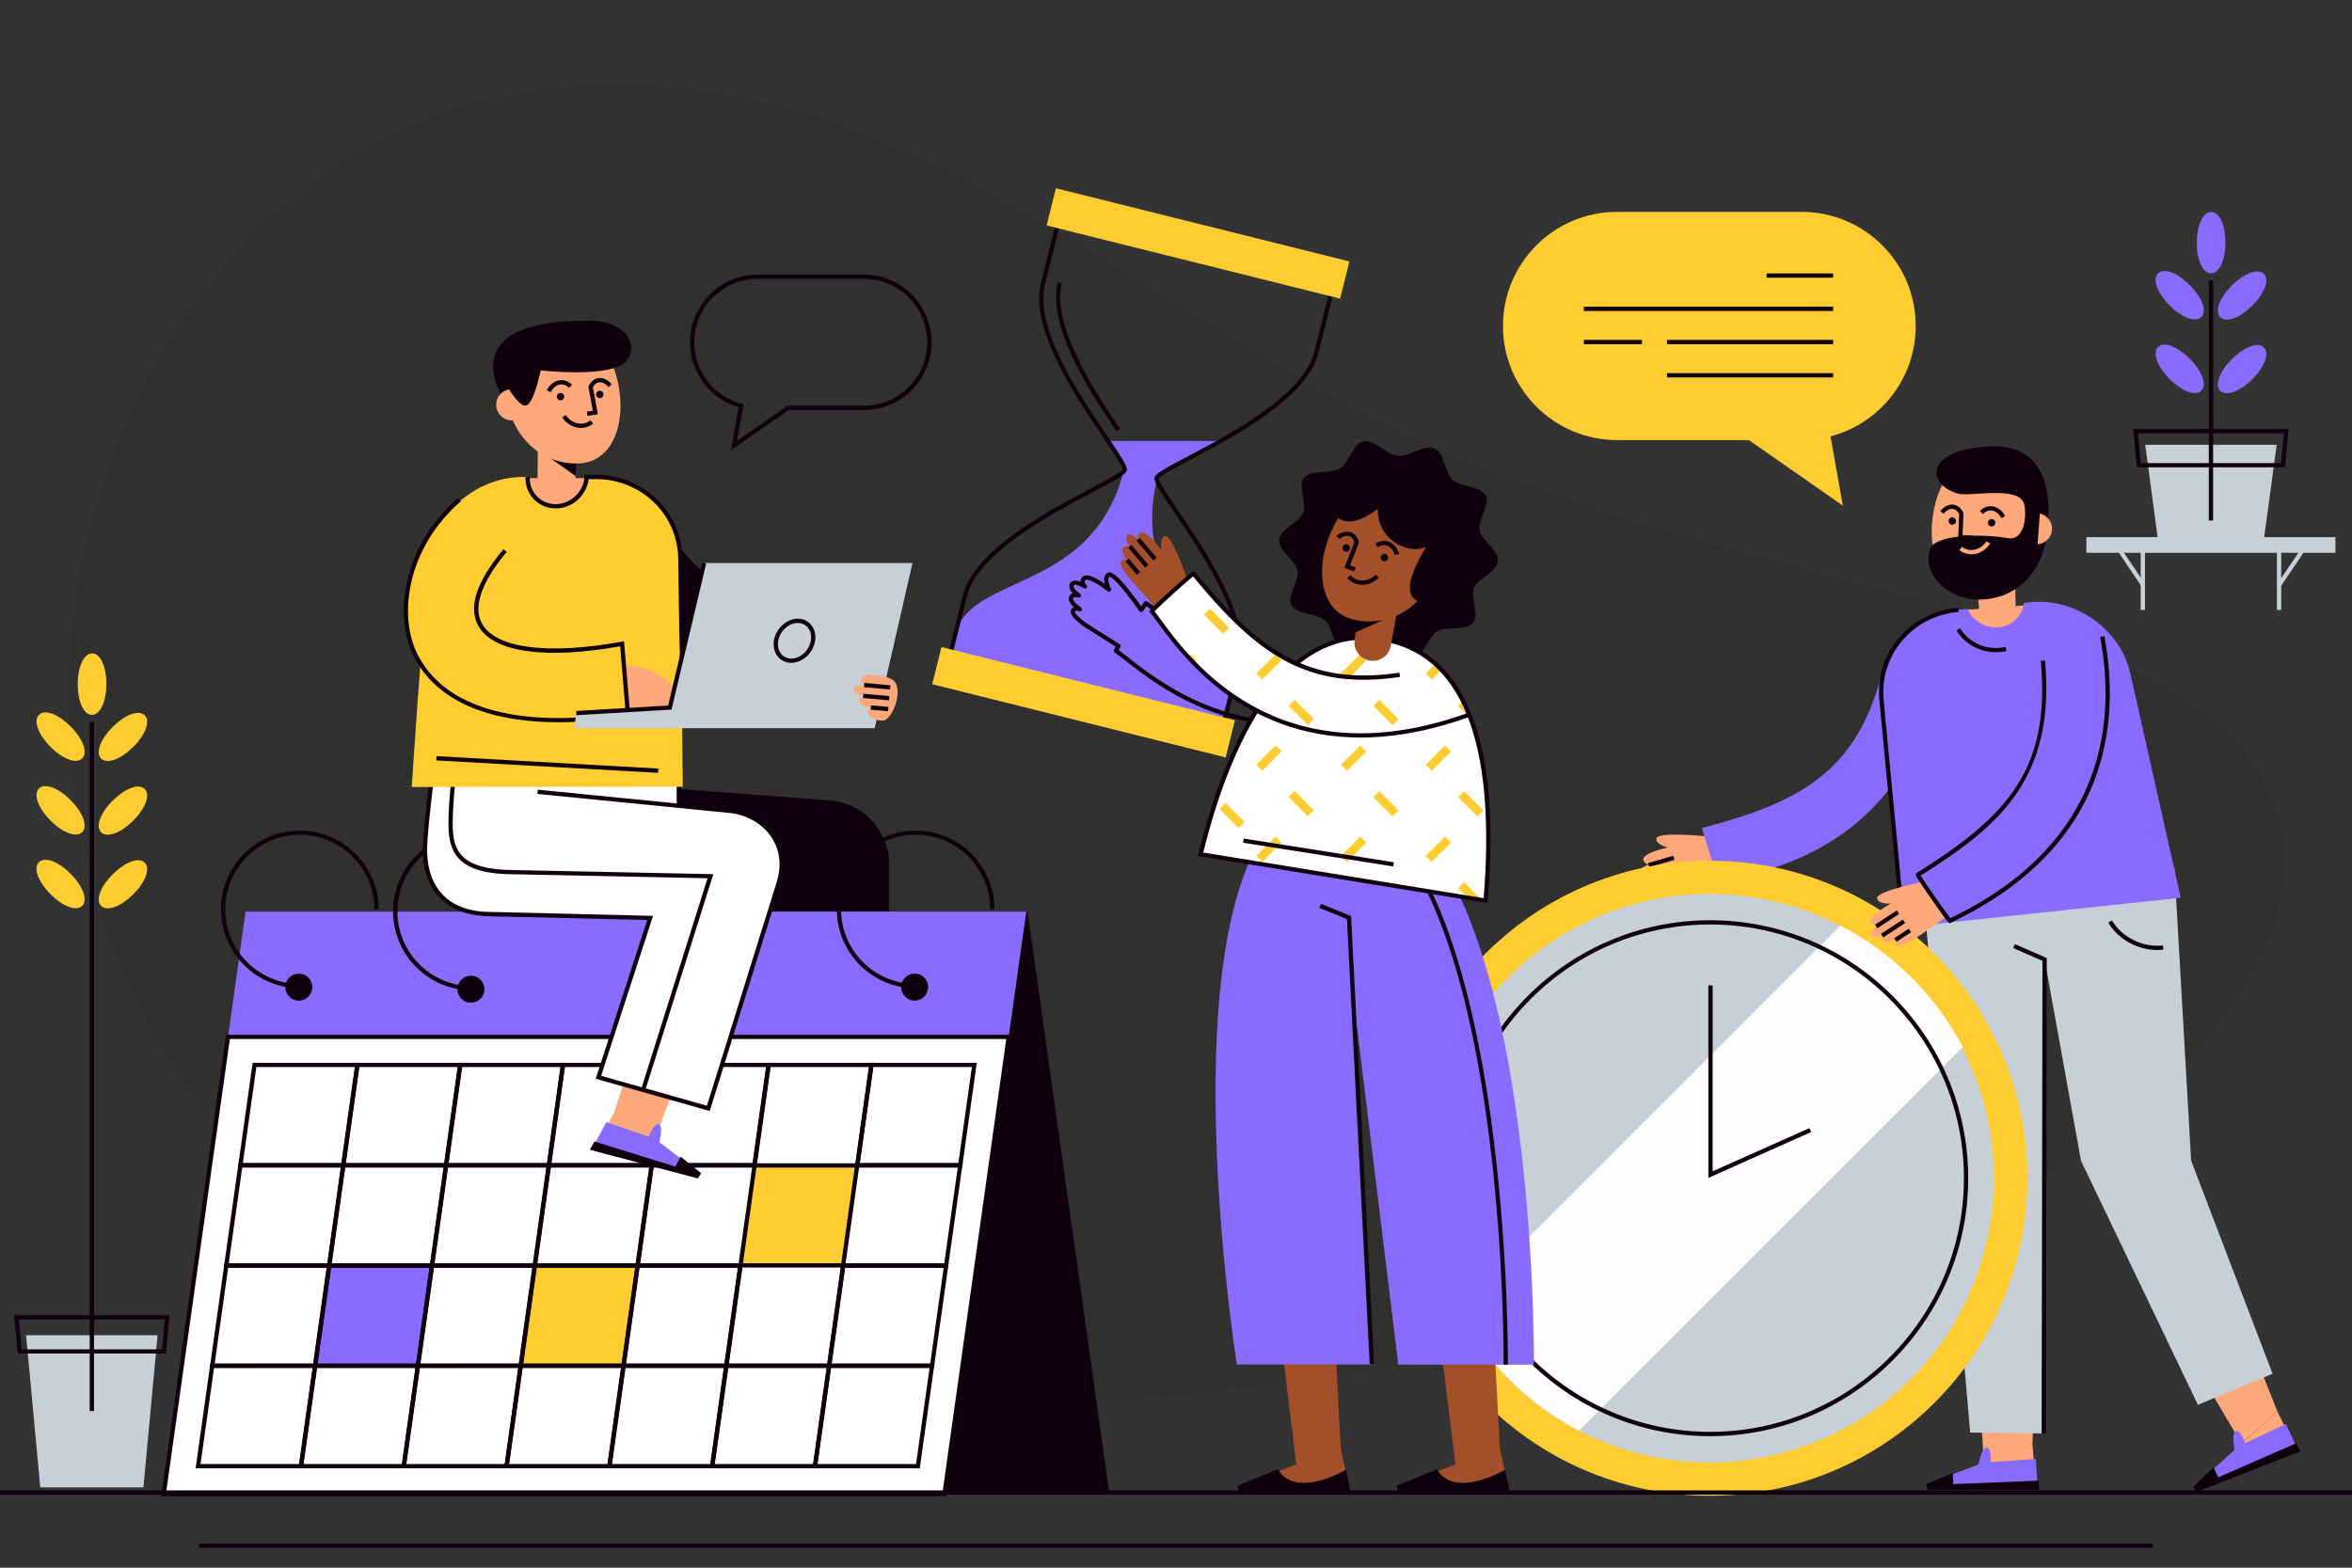 <?xml version="1.0" encoding="utf-8"?>
<!-- Generator: Adobe Illustrator 26.0.1, SVG Export Plug-In . SVG Version: 6.00 Build 0)  -->
<svg version="1.1" xmlns="http://www.w3.org/2000/svg" xmlns:xlink="http://www.w3.org/1999/xlink" x="0px" y="0px"
	 viewBox="0 0 500 333.33" style="enable-background:new 0 0 500 333.33;" xml:space="preserve">
<rect x="0" y="0" width="500" height="333.33" fill="#333333" stroke="none"/>
<style type="text/css">
	.st0{opacity:0.11;fill:#1D1D1B;}
	.st1{fill:#C6D0D6;}
	.st2{fill:#FFCD32;}
	.st3{fill:#10000D;}
	.st4{fill:#896BFF;}
	.st5{fill:#FFA87C;}
	.st6{fill:#FFFFFF;}
	.st7{fill:#FEFEFE;}
	.st8{fill:#A34F2A;}
	.st9{clip-path:url(#SVGID_00000018236904799670194720000005781985019504731522_);}
	.st10{clip-path:url(#SVGID_00000110459877903164663280000005934891557097780406_);}
</style>
<g id="BACKGROUND">
	<path class="st0" d="M44.26,237.08c64.22,81.87,201.21,64.31,289.05,47.17c44.3-8.64,91.46-21.31,125.77-53.01
		c39.62-36.59,35.38-75.59-17.35-93.53c-50.34-17.13-99.56-23.58-148.13-47.95c-44.92-22.53-86.95-59.29-136.92-69.45
		C36.14-4.2-26.56,146.8,44.26,237.08z"/>
</g>
<g id="OBJECTS">
	<g>
		<g>
			<g>
				<polygon class="st1" points="30.49,316.25 8.56,316.25 5.55,283.91 33.5,283.91 				"/>
				<g>
					<path class="st2" d="M8.28,151.99c-1.28,1.27-0.11,4.23,2.43,6.79c2.54,2.56,5.48,3.76,6.76,2.49
						c1.28-1.27,0.11-4.23-2.43-6.79C12.51,151.92,9.57,150.72,8.28,151.99z"/>
					<path class="st2" d="M21.5,161.29c1.27,1.28,4.23,0.11,6.79-2.43c2.56-2.54,3.76-5.48,2.49-6.76s-4.23-0.11-6.79,2.43
						C21.43,157.06,20.23,160.01,21.5,161.29z"/>
					<path class="st2" d="M8.28,167.66c-1.28,1.27-0.11,4.23,2.43,6.79s5.48,3.76,6.76,2.49c1.28-1.27,0.11-4.23-2.43-6.79
						C12.51,167.59,9.57,166.39,8.28,167.66z"/>
					<path class="st2" d="M23.99,170.19c-2.56,2.54-3.76,5.48-2.49,6.77c1.27,1.28,4.23,0.11,6.79-2.43
						c2.56-2.54,3.76-5.48,2.49-6.76C29.51,166.48,26.56,167.65,23.99,170.19z"/>
					<path class="st2" d="M8.28,183.32c-1.28,1.27-0.11,4.23,2.43,6.79c2.54,2.56,5.48,3.76,6.76,2.49
						c1.28-1.27,0.11-4.23-2.43-6.79C12.51,183.25,9.57,182.06,8.28,183.32z"/>
					<path class="st2" d="M23.99,185.86c-2.56,2.54-3.76,5.48-2.49,6.76c1.27,1.28,4.23,0.11,6.79-2.43
						c2.56-2.54,3.76-5.48,2.49-6.76C29.51,182.15,26.56,183.32,23.99,185.86z"/>
					<path class="st2" d="M19.6,138.93c-1.8-0.01-3.07,2.91-3.08,6.52c-0.02,3.61,1.22,6.54,3.02,6.55c1.8,0.01,3.07-2.91,3.08-6.52
						C22.63,141.87,21.4,138.94,19.6,138.93z"/>
				</g>
				<g>
					<rect x="19.07" y="153.51" class="st3" width="0.91" height="146.51"/>
				</g>
			</g>
			<g>
				<path class="st3" d="M35.27,287.8H3.78l-0.76-8.15h33.02L35.27,287.8z M4.6,286.9h29.85l0.59-6.34H4.01L4.6,286.9z"/>
			</g>
		</g>
		<g>
			<g>
				<g>
					<polygon class="st1" points="480.97,116.95 459.05,116.95 456.04,94.57 483.99,94.57 					"/>
					<g>
						<path class="st4" d="M458.77,58.13c-1.28,1.27-0.11,4.23,2.43,6.79c2.54,2.56,5.48,3.76,6.76,2.49
							c1.28-1.27,0.11-4.23-2.43-6.79C463,58.06,460.05,56.86,458.77,58.13z"/>
						<path class="st4" d="M471.99,67.43c1.27,1.28,4.23,0.11,6.79-2.43c2.56-2.54,3.76-5.48,2.49-6.76s-4.23-0.11-6.79,2.43
							C471.92,63.2,470.72,66.15,471.99,67.43z"/>
						<path class="st4" d="M458.77,73.79c-1.28,1.27-0.11,4.23,2.43,6.79c2.54,2.56,5.48,3.76,6.76,2.49
							c1.28-1.27,0.11-4.23-2.43-6.79C463,73.72,460.05,72.52,458.77,73.79z"/>
						<path class="st4" d="M474.48,76.33c-2.56,2.54-3.76,5.48-2.49,6.77c1.27,1.28,4.23,0.11,6.79-2.43
							c2.56-2.54,3.76-5.48,2.49-6.76C480,72.62,477.04,73.79,474.48,76.33z"/>
						<path class="st4" d="M470.08,45.06c-1.8-0.01-3.07,2.91-3.08,6.52c-0.02,3.61,1.22,6.54,3.02,6.55
							c1.8,0.01,3.07-2.91,3.08-6.52C473.12,48,471.89,45.07,470.08,45.06z"/>
					</g>
					<g>
						<rect x="469.56" y="59.64" class="st3" width="0.91" height="51.03"/>
					</g>
					<g>
						<path class="st3" d="M485.76,99.36h-31.5l-0.76-8.15h33.01L485.76,99.36z M455.09,98.46h29.85l0.59-6.34H454.5L455.09,98.46z"
							/>
					</g>
				</g>
			</g>
			<g>
				<g>
					<rect x="443.54" y="114.21" class="st1" width="52.94" height="3.33"/>
				</g>
				<g>
					<g>
						<g>
							
								<rect x="482.5" y="119.61" transform="matrix(0.56 -0.828 0.828 0.56 114.925 456.624)" class="st1" width="10.1" height="0.9"/>
						</g>
						<g>
							<rect x="484.04" y="116.19" class="st1" width="0.91" height="13.49"/>
						</g>
					</g>
					<g>
						<g>
							
								<rect x="452.03" y="115.01" transform="matrix(0.829 -0.56 0.56 0.829 10.34 273.904)" class="st1" width="0.9" height="10.1"/>
						</g>
						<g>
							<rect x="455.08" y="116.19" class="st1" width="0.91" height="13.49"/>
						</g>
					</g>
				</g>
			</g>
		</g>
	</g>
	<g>
		<g>
			<g>
				<path class="st5" d="M353.11,188.95c-0.23-0.53,0.16-1.13,0.71-1.29c0,0-2.85,0.82-3.17-0.29c-0.26-0.89,0.79-1.43,0.79-1.43
					s-2.45,0.71-2.77-0.41c-0.32-1.11,2.13-1.82,2.13-1.82c-0.61,0.18-1.26-0.18-1.43-0.79c-0.45-1.56,5.22-2.71,5.22-2.71
					s-2.66-0.6-2.47-1.94c0.21-1.5,10.72-0.44,10.72-0.44c0.57,0.11,3.22,7.7,3.11,8.27l-6.95,2.25l-0.56,0.16
					C358.45,188.49,353.62,190.13,353.11,188.95z"/>
				<g>
					<line class="st6" x1="350.35" y1="183.84" x2="355.69" y2="182.29"/>
					
						<rect x="350.24" y="182.61" transform="matrix(0.961 -0.278 0.278 0.961 -36.98 105.376)" class="st3" width="5.56" height="0.91"/>
				</g>
				<g>
					<line class="st6" x1="350.99" y1="186.06" x2="356.34" y2="184.52"/>
					
						<rect x="350.89" y="184.84" transform="matrix(0.961 -0.277 0.277 0.961 -37.453 105.054)" class="st3" width="5.56" height="0.9"/>
				</g>
				<g>
					<line class="st6" x1="353.42" y1="187.77" x2="356.98" y2="186.75"/>
					
						<rect x="353.35" y="186.81" transform="matrix(0.961 -0.278 0.278 0.961 -38.054 106.112)" class="st3" width="3.71" height="0.91"/>
				</g>
			</g>
			<path class="st4" d="M400.08,143.06c-5.46,21.67-18.34,27.69-38.21,33.01c-0.19,0.05,3.44,11.44,3.64,11.38
				c6.49-1.88,43.89-5.19,47.57-52.77C413.09,134.68,400.71,140.55,400.08,143.06z"/>
		</g>
		<g>
			<g>
				<g>
					<path class="st5" d="M424.71,133.22L424.71,133.22c-2.15,0.05-3.93-1.65-3.99-3.8l-0.19-2.3l-0.14-11.78l7.79-0.18l0.33,14.08
						C428.57,131.39,426.87,133.17,424.71,133.22z"/>
				</g>
				<path class="st5" d="M419.86,125.4c-6.67-0.07-9.67-6.85-9.15-14.01c0.63-8.67,5.51-15.99,14.36-14.29
					C441.21,100.21,436.31,125.58,419.86,125.4z"/>
				<g>
					<g>
						<path class="st3" d="M424.17,111.25c-0.06,0.43-0.46,0.74-0.89,0.68c-0.43-0.06-0.74-0.46-0.68-0.89
							c0.06-0.43,0.46-0.74,0.89-0.68C423.93,110.42,424.23,110.82,424.17,111.25z"/>
					</g>
					<g>
						<path class="st3" d="M415.82,110.89c-0.06,0.43-0.46,0.74-0.89,0.68c-0.43-0.06-0.74-0.46-0.68-0.89
							c0.06-0.43,0.46-0.74,0.89-0.68C415.57,110.06,415.88,110.46,415.82,110.89z"/>
					</g>
					<g>
						<path class="st3" d="M425.47,110.17c-0.43-0.86-1.18-1.48-1.97-1.61c-0.69-0.11-1.37,0.14-1.97,0.73l-0.64-0.64
							c0.8-0.79,1.78-1.14,2.76-0.98c1.08,0.18,2.07,0.97,2.63,2.1L425.47,110.17z"/>
					</g>
					<g>
						<path class="st3" d="M419.39,114.8l-3.12-0.18l0.22-5.33c-0.34-0.65-0.8-1.03-1.34-1.09c-0.65-0.07-1.42,0.32-1.98,1.04
							l-0.71-0.56c0.77-0.97,1.81-1.48,2.79-1.38c0.88,0.1,1.63,0.7,2.1,1.69l0.05,0.1l-0.19,4.67l2.23,0.13L419.39,114.8z"/>
					</g>
				</g>
			</g>
			<path class="st3" d="M423.1,94.9c-13.64,0.6-13.95,7.9-6.91,10.05c2.49,0.76,13.1-1.84,14.12,2.28c0.68,2.78-0.19,7.76-3.35,7.21
				c-5.93-1.03-15.5-0.75-16.61,2.21c-1.68,4.5,2.28,9.61,8.23,10.65c6.02,1.05,14.06-2.09,16.16-11.66
				C436.1,109.37,437.23,94.28,423.1,94.9z"/>
			<path class="st5" d="M433.64,109.19l-0.48,6.53c0.04,0,0.07,0,0.11-0.01c1.82-0.19,3.14-1.83,2.94-3.65
				C436.05,110.62,434.99,109.5,433.64,109.19z"/>
			<g>
				<path class="st5" d="M419.06,117.85c-0.9,0-1.76-0.29-2.53-0.86l0.54-0.73c0.99,0.74,1.98,0.75,2.64,0.62
					c1.05-0.2,2.02-0.87,2.59-1.8l0.77,0.48c-0.7,1.14-1.9,1.97-3.19,2.22C419.6,117.83,419.33,117.85,419.06,117.85z"/>
			</g>
		</g>
		<g>
			<g>
				<polygon class="st5" points="476.52,306.95 484.12,300.07 470.78,266.52 455.27,271.11 				"/>
				<polygon class="st5" points="467.74,316.74 488.06,308.11 484.12,300.07 466.66,315.96 				"/>
				<g>
					<g>
						<polygon class="st4" points="475.99,307.47 485.94,302.76 488.55,308.36 467.74,316.74 466.66,315.96 						"/>
					</g>
					<polygon class="st3" points="466.26,316.13 470.57,312 471.55,314.13 488.16,306.86 489.01,308.61 466.87,317.24 					"/>
					<path class="st4" d="M475.38,310.04l2.38-1.64c0,0-1.25-4.55-2.4-4.15C474.05,304.72,475.38,310.04,475.38,310.04z"/>
				</g>
			</g>
			<path class="st1" d="M467.24,298.7l15.87-6.61l-17.31-45.32l-3.56-62.23c0,0-11.05-16.7-31.55-15.92l0,0l3.97,35.39l7.73,42.8
				L467.24,298.7z"/>
			<g>
				<g>
					<polygon class="st5" points="421.73,311.59 432.06,307.04 433.44,272.56 420.05,280.27 					"/>
					<polygon class="st5" points="410.75,316.62 432.81,315.96 432.06,307.04 410.02,315.5 					"/>
					<g>
						<g>
							<polygon class="st4" points="421.8,310.98 432.78,310.21 433.18,316.37 410.75,316.62 410.02,315.5 							"/>
						</g>
						<polygon class="st3" points="409.59,315.51 415.11,313.23 415.24,315.57 433.36,314.83 433.51,316.77 409.75,316.77 						"/>
						<path class="st4" d="M420.3,313.15l2.82-0.67c0,0,0.49-4.7-0.73-4.73C420.99,307.72,420.3,313.15,420.3,313.15z"/>
					</g>
				</g>
				<path class="st1" d="M434.47,304.79l-15.64-0.18l-10.55-121.7c0,0,10.76-14.32,22.2-14.32l4.16,2.56L434.47,304.79z"/>
				<g>
					<polygon class="st3" points="434.92,304.79 434.02,304.78 434.2,204.3 427.98,201.58 428.35,200.75 435.11,203.71 435.11,204 
											"/>
				</g>
			</g>
			<g>
				<path class="st3" d="M458.58,202c-4.13,0-8.28-2.27-10.4-5.82l0.78-0.47c2.18,3.63,6.63,5.81,10.84,5.31l0.11,0.9
					C459.46,201.97,459.02,202,458.58,202z"/>
			</g>
		</g>
		<g>
			<polygon class="st5" points="432.53,137.09 418.32,137.78 417.87,129.67 431.22,128.66 			"/>
			<path class="st4" d="M452.88,143.19c-2.28-9.78-12.02-16.31-21.85-15.09c-0.26,0.03-0.52,0.06-0.78,0.09
				c-0.31,2.73-2.46,4.89-5.27,5.19c-0.17,0.02-0.35,0.03-0.52,0.03v0c-2.7,0.06-5.14-1.58-6.2-3.93c-0.64,0.06-1.27,0.12-1.91,0.18
				c-9.88,0.88-17.24,9.22-16.37,19.16c1.54,16.12,3.09,32.23,4.63,48.35l58.99-6.28C460.02,174.99,456.45,159.09,452.88,143.19z"/>
			<g>
				<path class="st3" d="M404.15,197.21l-4.63-48.35c-0.88-10.11,6.49-18.74,16.78-19.65l0.08,0.9c-9.79,0.87-16.8,9.07-15.96,18.67
					l4.63,48.34L404.15,197.21z"/>
			</g>
			<g>
				<path class="st3" d="M424.35,138.67c-3.44,0-6.61-1.68-8.44-4.61l0.77-0.48c2.04,3.27,5.76,4.8,9.69,3.98l0.18,0.89
					C425.81,138.59,425.08,138.67,424.35,138.67z"/>
			</g>
		</g>
		<g>
			
				<ellipse transform="matrix(0.707 -0.707 0.707 0.707 -70.659 330.448)" class="st2" cx="363.56" cy="250.52" rx="67.53" ry="67.53"/>
			
				<ellipse transform="matrix(0.238 -0.971 0.971 0.238 33.64 543.922)" class="st1" cx="363.56" cy="250.52" rx="60.45" ry="60.45"/>
			<path class="st7" d="M391.22,196.82l-81.36,81.36c5.7,11.12,14.74,20.24,25.8,26.04l81.6-81.6
				C411.46,211.56,402.34,202.51,391.22,196.82z"/>
			<g>
				<g>
					<polygon class="st3" points="363.17,250.45 363.17,209.52 364.08,209.52 364.08,249.05 384.66,239.87 385.03,240.7 					"/>
				</g>
			</g>
			<g>
				<path class="st3" d="M363.56,305.37c-30.24,0-54.85-24.61-54.85-54.85c0-30.24,24.61-54.85,54.85-54.85
					c30.24,0,54.85,24.61,54.85,54.85C418.41,280.76,393.8,305.37,363.56,305.37z M363.56,196.57c-29.75,0-53.94,24.2-53.94,53.94
					c0,29.75,24.2,53.94,53.94,53.94c29.74,0,53.94-24.2,53.94-53.94C417.5,220.77,393.3,196.57,363.56,196.57z"/>
			</g>
		</g>
		<g>
			<g>
				<path class="st5" d="M403.14,200.9c-0.37-0.44-0.18-1.13,0.3-1.44c0,0-2.48,1.63-3.12,0.66c-0.51-0.77,0.33-1.6,0.33-1.6
					s-2.13,1.4-2.77,0.43c-0.64-0.97,1.5-2.37,1.5-2.37c-0.53,0.35-1.25,0.2-1.6-0.33c-0.89-1.36,4.19-4.13,4.19-4.13
					s-2.71,0.21-2.93-1.13c-0.24-1.5,10.12-3.59,10.12-3.59c0.57-0.07,5.34,6.41,5.41,6.98l-5.98,4.2l-0.48,0.32
					C408.11,198.88,403.97,201.87,403.14,200.9z"/>
				<g>
					<line class="st6" x1="399" y1="196.82" x2="403.65" y2="193.77"/>
					
						<rect x="398.54" y="194.85" transform="matrix(0.836 -0.548 0.548 0.836 -41.365 252.124)" class="st3" width="5.56" height="0.9"/>
				</g>
				<g>
					<line class="st6" x1="400.27" y1="198.76" x2="404.92" y2="195.71"/>
					
						<rect x="399.81" y="196.78" transform="matrix(0.836 -0.548 0.548 0.836 -42.217 253.158)" class="st3" width="5.56" height="0.9"/>
				</g>
				<g>
					<line class="st6" x1="403.09" y1="199.68" x2="406.19" y2="197.65"/>
					
						<rect x="402.78" y="198.21" transform="matrix(0.836 -0.548 0.548 0.836 -42.666 254.514)" class="st3" width="3.71" height="0.9"/>
				</g>
			</g>
			<g>
				<path class="st4" d="M434.29,140.47c2.2,24.29-8.47,34.15-26.58,45.53c-0.17,0.11,6.66,9.91,6.84,9.8
					c3.13-1.92,40.51-16.37,32.37-60.44"/>
				<path class="st3" d="M414.54,196.29c-0.33,0-0.84-0.69-3.24-4.1c-1.32-1.87-3.04-4.38-3.71-5.46c-0.28-0.46-0.52-0.85-0.11-1.11
					c19.52-12.26,28.44-22.14,26.36-45.11l0.9-0.08c2.3,25.35-10.02,35.39-26.44,45.74c0.92,1.52,5.3,7.8,6.33,9.07
					c0.27-0.14,0.63-0.32,1.07-0.54c31.58-15.71,34.17-40.89,30.77-59.26l0.89-0.16c3.45,18.67,0.82,44.27-31.26,60.23
					c-0.63,0.31-1.08,0.54-1.32,0.68C414.7,196.25,414.62,196.29,414.54,196.29z"/>
			</g>
		</g>
	</g>
	<g>
		<path class="st2" d="M343.77,93.57h39.22c13.4,0,24.26-10.86,24.26-24.26v0c0-13.4-10.86-24.26-24.26-24.26h-39.22
			c-13.4,0-24.26,10.86-24.26,24.26v0C319.51,82.71,330.37,93.57,343.77,93.57z"/>
		<polygon class="st2" points="391.76,107.51 387.63,84.29 369.57,92.03 		"/>
		<g>
			<g>
				<rect x="375.56" y="58.14" class="st3" width="14.13" height="0.91"/>
			</g>
			<g>
				<rect x="336.7" y="65.21" class="st3" width="52.99" height="0.91"/>
			</g>
			<g>
				<rect x="336.7" y="72.27" class="st3" width="12.36" height="0.91"/>
			</g>
			<g>
				<rect x="354.37" y="72.27" class="st3" width="35.33" height="0.91"/>
			</g>
			<g>
				<rect x="354.37" y="79.34" class="st3" width="35.33" height="0.91"/>
			</g>
		</g>
	</g>
	<g>
		<path class="st3" d="M189.01,182.69c-0.59-6.7-5.94-11.99-12.64-12.5l-53.15-4.03l-2.02,25.88l67.81,3.36L189.01,182.69z"/>
		<g>
			<g>
				<polygon class="st3" points="52.48,193.83 69.89,317.7 235.86,317.7 222.17,220.34 218.45,193.83 				"/>
				<g>
					<polygon class="st4" points="214.45,220.34 48.49,220.34 52.21,193.83 218.18,193.83 					"/>
					<g>
						<polygon class="st6" points="200.77,317.7 34.81,317.7 48.47,220.48 214.43,220.48 						"/>
						<path class="st3" d="M201.16,318.15H34.28l13.79-98.13h166.88l-0.07,0.52L201.16,318.15z M35.33,317.24h165.05l13.54-96.32
							H48.86L35.33,317.24z"/>
					</g>
					<g>
						<polygon class="st2" points="179.27,269.12 157.38,269.12 160.38,247.74 182.28,247.74 						"/>
						<polygon class="st2" points="132.54,290.28 110.65,290.28 113.65,268.9 135.55,268.9 						"/>
						<polygon class="st4" points="88.9,290.28 67.01,290.28 70.01,268.9 91.91,268.9 						"/>
						<g>
							<g>
								<path class="st3" d="M73.39,248.26H50.58l3.13-22.28h22.81L73.39,248.26z M51.62,247.35H72.6l2.88-20.47H54.5L51.62,247.35z
									"/>
							</g>
							<g>
								<path class="st3" d="M95.24,248.26H72.43l3.13-22.28h22.81L95.24,248.26z M73.47,247.35h20.98l2.88-20.47H76.35
									L73.47,247.35z"/>
							</g>
							<g>
								<path class="st3" d="M117.1,248.26H94.29l3.13-22.28h22.81L117.1,248.26z M95.33,247.35h20.98l2.88-20.47H98.21
									L95.33,247.35z"/>
							</g>
							<g>
								<path class="st3" d="M138.95,248.26h-22.81l3.13-22.28h22.81L138.95,248.26z M117.18,247.35h20.98l2.88-20.47h-20.98
									L117.18,247.35z"/>
							</g>
							<g>
								<path class="st3" d="M160.81,248.26H138l3.13-22.28h22.81L160.81,248.26z M139.04,247.35h20.98l2.88-20.47h-20.98
									L139.04,247.35z"/>
							</g>
							<g>
								<path class="st3" d="M182.66,248.26h-22.81l3.13-22.28h22.81L182.66,248.26z M160.89,247.35h20.98l2.88-20.47h-20.98
									L160.89,247.35z"/>
							</g>
							<g>
								<path class="st3" d="M204.52,248.26h-22.81l3.13-22.28h22.81L204.52,248.26z M182.75,247.35h20.98l2.88-20.47h-20.98
									L182.75,247.35z"/>
							</g>
						</g>
						<g>
							<g>
								<path class="st3" d="M70.39,269.57H47.58l3.13-22.28h22.81L70.39,269.57z M48.62,268.67H69.6l2.88-20.47H51.5L48.62,268.67z
									"/>
							</g>
							<g>
								<path class="st3" d="M92.25,269.57H69.44l3.13-22.28h22.81L92.25,269.57z M70.48,268.67h20.98l2.88-20.47H73.36
									L70.48,268.67z"/>
							</g>
							<g>
								<path class="st3" d="M114.1,269.57H91.29l3.13-22.28h22.81L114.1,269.57z M92.33,268.67h20.98l2.88-20.47H95.21
									L92.33,268.67z"/>
							</g>
							<g>
								<path class="st3" d="M135.96,269.57h-22.81l3.13-22.28h22.81L135.96,269.57z M114.19,268.67h20.98l2.88-20.47h-20.98
									L114.19,268.67z"/>
							</g>
							<g>
								<path class="st3" d="M157.81,269.57H135l3.13-22.28h22.81L157.81,269.57z M136.04,268.67h20.98l2.88-20.47h-20.98
									L136.04,268.67z"/>
							</g>
							<g>
								<path class="st3" d="M201.52,269.57h-22.81l3.13-22.28h22.81L201.52,269.57z M179.75,268.67h20.98l2.88-20.47h-20.98
									L179.75,268.67z"/>
							</g>
						</g>
						<g>
							<g>
								<path class="st3" d="M67.4,290.88H44.59l3.13-22.28h22.81L67.4,290.88z M45.63,289.98h20.98l2.88-20.47H48.51L45.63,289.98z
									"/>
							</g>
							<g>
								<path class="st3" d="M89.25,290.88H66.44l3.13-22.28h22.81L89.25,290.88z M67.48,289.98h20.98l2.88-20.47H70.36
									L67.48,289.98z"/>
							</g>
							<g>
								<path class="st3" d="M111.11,290.88H88.3l3.13-22.28h22.81L111.11,290.88z M89.34,289.98h20.98l2.88-20.47H92.22
									L89.34,289.98z"/>
							</g>
							<g>
								<path class="st3" d="M132.96,290.88h-22.81l3.13-22.28h22.81L132.96,290.88z M111.19,289.98h20.98l2.88-20.47h-20.98
									L111.19,289.98z"/>
							</g>
							<g>
								<path class="st3" d="M154.82,290.88h-22.81l3.13-22.28h22.81L154.82,290.88z M133.05,289.98h20.98l2.88-20.47h-20.98
									L133.05,289.98z"/>
							</g>
							<g>
								<path class="st3" d="M176.67,290.88h-22.81l3.13-22.28h22.81L176.67,290.88z M154.9,289.98h20.98l2.88-20.47h-20.98
									L154.9,289.98z"/>
							</g>
							<g>
								<path class="st3" d="M198.53,290.88h-22.81l3.13-22.28h22.81L198.53,290.88z M176.76,289.98h20.98l2.88-20.47h-20.98
									L176.76,289.98z"/>
							</g>
						</g>
						<g>
							<g>
								<path class="st3" d="M64.4,312.2H41.59l3.13-22.28h22.81L64.4,312.2z M42.63,311.29h20.98l2.88-20.47H45.51L42.63,311.29z"
									/>
							</g>
							<g>
								<path class="st3" d="M86.26,312.2H63.45l3.13-22.28h22.81L86.26,312.2z M64.49,311.29h20.98l2.88-20.47H67.37L64.49,311.29z
									"/>
							</g>
							<g>
								<path class="st3" d="M108.11,312.2H85.3l3.13-22.28h22.81L108.11,312.2z M86.34,311.29h20.98l2.88-20.47H89.22L86.34,311.29
									z"/>
							</g>
							<g>
								<path class="st3" d="M129.97,312.2h-22.81l3.13-22.28h22.81L129.97,312.2z M108.2,311.29h20.98l2.88-20.47h-20.98
									L108.2,311.29z"/>
							</g>
							<g>
								<path class="st3" d="M151.82,312.2h-22.81l3.13-22.28h22.81L151.82,312.2z M130.05,311.29h20.98l2.88-20.47h-20.98
									L130.05,311.29z"/>
							</g>
							<g>
								<path class="st3" d="M173.67,312.2h-22.81l3.13-22.28h22.81L173.67,312.2z M151.91,311.29h20.98l2.88-20.47h-20.98
									L151.91,311.29z"/>
							</g>
							<g>
								<path class="st3" d="M195.53,312.2h-22.81l3.13-22.28h22.81L195.53,312.2z M173.76,311.29h20.98l2.88-20.47h-20.98
									L173.76,311.29z"/>
							</g>
						</g>
					</g>
				</g>
			</g>
			<g>
				<path class="st3" d="M141.11,110.75l-15.52,3.69c5.79,16.21,21.25,30.58,43.14,33.19c4.69-5.18,8.31-10.88,10.82-16.71
					C160.6,132.61,146.65,122.41,141.11,110.75z"/>
				<g>
					<g>
						<path class="st6" d="M144.3,194.37h-39.75c-12.15,0-14.36-8.51-14.2-14.2c0.16-5.61,2.43-22.31,2.43-22.31l51.52,3.25V194.37z
							"/>
						<path class="st3" d="M144.75,194.83h-40.21c-4.8,0-8.51-1.31-11.02-3.9c-3.32-3.41-3.7-8.21-3.63-10.77
							c0.15-5.57,2.42-22.19,2.44-22.36l0.06-0.42l52.36,3.3V194.83z M93.17,158.34c-0.35,2.62-2.23,16.82-2.37,21.85
							c-0.07,2.41,0.28,6.94,3.37,10.11c2.34,2.4,5.83,3.62,10.38,3.62h39.3v-32.39L93.17,158.34z"/>
					</g>
					<g>
						<polygon class="st5" points="138.99,242.72 130.38,237.06 141.44,202.67 153.75,204 						"/>
						<polygon class="st5" points="147.46,250.17 126.42,243.9 130.95,235.87 148.64,249.33 						"/>
						<g>
							<g>
								<polygon class="st4" points="139.18,242.13 128.9,238.6 125.89,244.18 147.46,250.17 148.64,249.33 								"/>
							</g>
							<polygon class="st3" points="149.05,249.45 144.69,245.94 143.56,248.05 126.37,242.72 125.39,244.47 148.36,250.57 							
								"/>
							<path class="st4" d="M139.71,244.53l-2.44-1.34c0,0,1.53-4.46,2.72-4.17C141.36,239.34,139.71,244.53,139.71,244.53z"/>
						</g>
					</g>
					<g>
						<path class="st6" d="M104.54,194.37l33.67,0.81l-10.99,33.88l23.36,6.61l14.99-48.05c2.64-8.82-4.01-14.72-10.63-15.23
							l-40.66-4.03"/>
						<path class="st3" d="M150.88,236.23l-24.24-6.86l10.95-33.75l-33.06-0.8l0.02-0.91l34.28,0.83l-11.04,34.01l22.49,6.36
							l14.86-47.63c1.35-4.49,0.08-7.69-1.22-9.59c-1.95-2.84-5.4-4.77-9.01-5.05l-40.67-4.03l0.09-0.9l40.66,4.03
							c3.87,0.3,7.58,2.38,9.68,5.44c1.41,2.06,2.79,5.53,1.34,10.37L150.88,236.23z"/>
					</g>
					<g>
						<path class="st3" d="M137.17,231.84l-0.86-0.27l14.1-44.83l-40.97-0.84c-5.95,0-9.72-1.05-11.86-3.3
							c-2.56-2.7-2.35-6.8-2.12-11.14l0.01-0.23c0.29-5.55,2.3-22.17,2.32-22.34l0.9,0.11c-0.02,0.17-2.03,16.76-2.32,22.28
							l-0.01,0.23c-0.22,4.32-0.42,8.05,1.88,10.47c1.93,2.03,5.6,3.02,11.21,3.02l42.19,0.87L137.17,231.84z"/>
					</g>
				</g>
				<g>
					<rect x="109.58" y="101.66" class="st5" width="16.31" height="8.38"/>
					<path class="st2" d="M144.64,118.73c-0.19-9.97-8.39-17.49-18.31-17.32c-0.53,0.01-1.07,0.01-1.6,0.02
						c-0.19,3.2-2.8,5.93-6.07,6.2v0c-0.18,0.01-0.35,0.02-0.52,0.02c-3.22,0-5.84-2.48-5.94-5.75l-0.01-0.48
						c-0.21,0-0.42,0-0.63-0.01c-9.9-0.17-18.89,7.35-20.13,17.32c-1.87,16.19-3.89,48.61-3.89,48.61l57.61-0.05
						C144.98,151.11,144.81,134.92,144.64,118.73z"/>
					<g>
						<g>
							<path class="st3" d="M144.7,151.48c-0.08-8.09-0.17-12.3-0.26-16.37c-0.08-4.07-0.17-8.28-0.26-16.38
								c-0.02-1.5-0.25-3.03-0.69-4.53c-0.41-1.42-1.01-2.78-1.78-4.04c-0.75-1.24-1.67-2.38-2.72-3.39
								c-1.04-1.01-2.22-1.88-3.49-2.6c-1.29-0.73-2.67-1.29-4.1-1.68c-1.49-0.4-3.01-0.61-4.53-0.62c-0.48,0-0.97,0-1.45,0.01
								l-0.3,0c-0.4,3.29-3.1,5.92-6.45,6.2c-3.73,0.31-6.84-2.51-6.95-6.17c0-0.16,0-0.35,0-0.5l0.9,0.03c0,0.14-0.01,0.31,0,0.45
								c0.1,3.14,2.76,5.55,5.97,5.29c2.99-0.25,5.48-2.78,5.66-5.77l0.03-0.42l1.12-0.02c0.49-0.01,0.98-0.02,1.47-0.01
								c1.59,0.01,3.19,0.23,4.76,0.66c1.51,0.41,2.96,1,4.31,1.77c1.34,0.76,2.57,1.68,3.67,2.74c1.11,1.07,2.07,2.27,2.86,3.57
								c0.81,1.33,1.44,2.76,1.88,4.26c0.46,1.58,0.7,3.19,0.72,4.78c0.08,8.09,0.17,12.3,0.26,16.37
								c0.08,4.07,0.17,8.28,0.26,16.38L144.7,151.48z"/>
						</g>
					</g>
					<g>
						
							<rect x="115.96" y="138.88" transform="matrix(0.056 -0.998 0.998 0.056 -52.344 269.633)" class="st3" width="0.91" height="47.24"/>
					</g>
				</g>
				<g>
					<path class="st5" d="M139.18,142.99c-2.56-1.19-5.37-1.56-8.18-1.77v9.5c4.74,0.11,9.79,0.2,14.29,0.32
						C145.06,147.44,142.32,144.45,139.18,142.99z"/>
					<path class="st2" d="M88.54,139.67c-5.69-11.39,0.21-29.04,13.99-36.25c0,0,5.76,7.28,9.05,10.12
						c-19.42,21.63-7.04,27.21,20.67,23.33c0,0,1.23,14.81,1.23,14.81c0,0-17.7,1.61-22.58,0.9
						C102.25,151.35,92.83,148.26,88.54,139.67z"/>
					<g>
						<path class="st3" d="M118.72,153.57c-10.83,0-24.61-2.44-30.59-13.68c-4.67-8.77-2.48-23.88,9.25-33.98l0.59,0.69
							c-11.39,9.81-13.54,24.41-9.04,32.87c9.59,18.04,40.25,12.62,44.06,11.87c-0.17-2.08-0.96-11.62-1.15-13.92
							c-15.92,2.83-26.87,1.29-30.09-4.24c-2.3-3.95-0.52-9.47,5.28-16.41l0.69,0.58c-5.46,6.52-7.25,11.83-5.19,15.37
							c3,5.16,14.08,6.55,29.64,3.72l0.49-0.09l0.04,0.5c1.23,14.83,1.23,14.83,1.23,14.85v0.36l-0.35,0.08
							C133.43,152.17,126.92,153.57,118.72,153.57z"/>
					</g>
				</g>
				<g>
					<g>
						<g>
							<polygon class="st1" points="149.68,119.72 142.4,150.45 122.52,151.62 122.08,154.82 185.95,154.82 193.98,119.72 							
								"/>
							<g>
								<path class="st3" d="M168.21,140.93c-1.12,0-2.11-0.45-2.81-1.27c-0.77-0.9-1.08-2.18-0.87-3.49
									c0.42-2.54,2.68-4.62,5.06-4.62c1.12,0,2.11,0.45,2.81,1.27c0.77,0.9,1.08,2.18,0.87,3.49
									C172.85,138.86,170.58,140.93,168.21,140.93z M169.59,132.46c-1.95,0-3.82,1.73-4.16,3.86c-0.17,1.06,0.07,2.06,0.67,2.76
									c0.52,0.61,1.27,0.95,2.12,0.95c1.95,0,3.82-1.73,4.16-3.86c0.17-1.06-0.07-2.06-0.66-2.76
									C171.18,132.8,170.43,132.46,169.59,132.46z"/>
							</g>
						</g>
					</g>
					<g>
						<polygon class="st3" points="122.54,152.07 122.49,151.17 142.03,150.02 149.24,119.62 150.12,119.83 142.76,150.88 						"/>
					</g>
				</g>
				<g>
					<g>
						<path class="st5" d="M184.38,151.41c-0.02-0.58,0.56-1,1.13-0.94c0,0-2.95-0.27-2.85-1.42c0.08-0.92,1.26-1.05,1.26-1.05
							s-2.54-0.23-2.43-1.38c0.1-1.15,2.64-0.92,2.64-0.92c-0.64-0.06-1.11-0.62-1.05-1.26c0.15-1.62,5.27-0.91,6.72,0.13
							c2.21,1.58,0.46,7.34-1.62,8.52C187.28,153.59,184.43,152.69,184.38,151.41z"/>
						<g>
							<line class="st6" x1="183.67" y1="145.64" x2="189.21" y2="146.14"/>
							
								<rect x="185.98" y="143.11" transform="matrix(0.09 -0.996 0.996 0.09 24.386 318.469)" class="st3" width="0.91" height="5.56"/>
						</g>
						<g>
							<line class="st6" x1="183.46" y1="147.95" x2="189" y2="148.45"/>
							
								<rect x="185.78" y="145.42" transform="matrix(0.09 -0.996 0.996 0.09 21.898 320.362)" class="st3" width="0.91" height="5.56"/>
						</g>
						<g>
							<line class="st6" x1="185.1" y1="150.42" x2="188.79" y2="150.76"/>
							
								<rect x="186.49" y="148.74" transform="matrix(0.09 -0.996 0.996 0.09 20.166 323.249)" class="st3" width="0.91" height="3.71"/>
						</g>
					</g>
				</g>
				<g>
					<g>
						<g>
							<path class="st5" d="M118.18,106.44L118.18,106.44c2.18,0.02,4.17-1.74,4.19-3.89l-0.03-2.26l-0.01-11.78l-7.91-0.08
								l-0.15,14.08C114.24,104.65,115.99,106.41,118.18,106.44z"/>
							<polygon class="st3" points="122.37,101.22 112.17,94.02 123,87.53 							"/>
						</g>
						<path class="st5" d="M122.87,98.55c6.67-0.16,9.58-6.98,8.96-14.13c-0.75-8.66-5.72-15.92-14.54-14.1
							C101.2,73.64,106.42,98.94,122.87,98.55z"/>
						<g>
							<g>
								<path class="st3" d="M118.37,84.46c0.07,0.43,0.47,0.73,0.9,0.66c0.43-0.07,0.73-0.47,0.66-0.9
									c-0.07-0.43-0.47-0.73-0.9-0.66C118.61,83.62,118.31,84.03,118.37,84.46z"/>
							</g>
							<g>
								<path class="st3" d="M126.72,83.99c0.07,0.43,0.47,0.73,0.9,0.66c0.43-0.07,0.73-0.47,0.66-0.9
									c-0.07-0.43-0.47-0.73-0.9-0.66C126.95,83.16,126.66,83.56,126.72,83.99z"/>
							</g>
							<g>
								<path class="st3" d="M117.06,83.4L116.24,83c0.55-1.14,1.52-1.94,2.6-2.13c0.97-0.18,1.95,0.16,2.77,0.94l-0.63,0.65
									c-0.61-0.58-1.29-0.83-1.98-0.7C118.22,81.9,117.48,82.53,117.06,83.4z"/>
							</g>
							<g>
								<path class="st3" d="M123.52,90.99c-0.25,0-0.51-0.02-0.77-0.07c-1.3-0.23-2.51-1.04-3.22-2.17l0.76-0.49
									c0.58,0.92,1.56,1.58,2.62,1.77c0.66,0.12,1.65,0.1,2.63-0.65l0.55,0.72C125.32,90.69,124.44,90.99,123.52,90.99z"/>
							</g>
							<g>
								<path class="st3" d="M124.89,88.43l-0.14-0.89l1.28-0.2l-0.94-5.12l0.06-0.13c0.46-0.99,1.2-1.59,2.08-1.7
									c0.98-0.12,2.03,0.38,2.82,1.34l-0.7,0.57c-0.58-0.71-1.34-1.09-2-1.02c-0.53,0.07-0.98,0.43-1.31,1.06l1.05,5.74
									L124.89,88.43z"/>
							</g>
						</g>
					</g>
					<path class="st3" d="M108.73,87.43l6.15-8.69c0,0,15.63,1.84,18.51-2.2c2.2-3.09,0-8.38-8.38-8.38
						C92.93,68.16,108.73,87.43,108.73,87.43z"/>
					<path class="st5" d="M112.1,86.38c-0.17,1.82-1.78,3.16-3.61,2.99c-1.82-0.17-3.16-1.78-2.99-3.61
						c0.17-1.82,1.78-3.16,3.61-2.99C110.93,82.95,112.27,84.56,112.1,86.38z"/>
				</g>
				<path class="st3" d="M111.79,86.23c-1.86,0.27-4.85-5.73-4.85-5.73c0-1.34,8.19-4.85,8.38-3.53
					C115.32,76.98,113.69,85.96,111.79,86.23z"/>
			</g>
			<g>
				<g>
					<g>
						<path class="st3" d="M194.66,210.12c-9.24,0-16.76-7.52-16.76-16.76s7.52-16.76,16.76-16.76s16.76,7.52,16.76,16.76h-0.91
							c0-8.74-7.11-15.86-15.86-15.86c-8.74,0-15.86,7.11-15.86,15.86c0,8.74,7.11,15.86,15.86,15.86V210.12z"/>
					</g>
					<circle class="st3" cx="194.44" cy="209.89" r="2.87"/>
				</g>
				<g>
					<g>
						<path class="st3" d="M63.74,210.12c-9.24,0-16.76-7.52-16.76-16.76s7.52-16.76,16.76-16.76s16.76,7.52,16.76,16.76H79.6
							c0-8.74-7.11-15.86-15.86-15.86c-8.74,0-15.86,7.11-15.86,15.86c0,8.74,7.11,15.86,15.86,15.86V210.12z"/>
					</g>
					<circle class="st3" cx="63.52" cy="209.89" r="2.87"/>
				</g>
				<g>
					<g>
						<path class="st3" d="M100.33,210.56c-9.24,0-16.76-7.52-16.76-16.76c0-5.22,2.37-10.05,6.5-13.25l0.56,0.72
							c-3.91,3.03-6.15,7.6-6.15,12.54c0,8.74,7.11,15.86,15.86,15.86V210.56z"/>
					</g>
					<circle class="st3" cx="100.11" cy="210.33" r="2.87"/>
				</g>
			</g>
		</g>
		<g>
			<path class="st3" d="M155.41,95.73l1.62-9.13c-6.11-1.79-10.34-7.41-10.34-13.82c0-7.94,6.46-14.4,14.4-14.4h22.55
				c7.94,0,14.4,6.46,14.4,14.4c0,7.94-6.46,14.4-14.4,14.4h-15.97L155.41,95.73z M161.09,59.29c-7.44,0-13.49,6.05-13.49,13.49
				c0,6.13,4.14,11.5,10.07,13.05l0.4,0.11l-1.39,7.8l10.7-7.47h16.25c7.44,0,13.49-6.05,13.49-13.49c0-7.44-6.05-13.49-13.49-13.49
				H161.09z"/>
		</g>
	</g>
	<g>
		<g>
			<path class="st4" d="M246.03,101.67c0.16-0.65,3.08-2.19,6.78-4.15c2.12-1.12,4.47-2.36,6.95-3.76H235.4
				c2.11,3.12,3.71,5.53,3.55,6.14c-3.86,15.46-14.5,20.36-23.05,24.29c-6.24,2.87-11.63,5.35-13.05,11.04l-1.84,7.35l58.42,14.59
				l1.84-7.35c1.42-5.69-2.17-10.41-6.33-15.88C249.25,126.46,242.16,117.13,246.03,101.67z"/>
			<g>
				<path class="st3" d="M259.66,157.57l-59.03-14.75l4.05-16.2c2.42-9.7,18.04-17.94,27.37-22.86c3.14-1.66,6.38-3.37,6.61-3.94
					c0.07-0.59-1.99-3.63-3.98-6.57c-5.92-8.73-15.82-23.35-13.4-33.05l4.05-16.2l59.03,14.75l-4.05,16.2
					c-2.42,9.7-18.04,17.94-27.37,22.86c-3.14,1.66-6.38,3.37-6.61,3.94c-0.07,0.59,1.99,3.63,3.98,6.57
					c5.92,8.73,15.82,23.35,13.4,33.05L259.66,157.57z M201.73,142.17l57.27,14.31l3.83-15.32c2.33-9.31-7.44-23.71-13.27-32.32
					c-3.08-4.55-4.33-6.43-4.11-7.3c0.22-0.87,2.2-1.95,7.06-4.51c9.2-4.85,24.59-12.97,26.91-22.28l3.83-15.32l-57.27-14.31
					l-3.83,15.32c-2.33,9.31,7.44,23.71,13.27,32.32c3.08,4.55,4.33,6.43,4.11,7.3c-0.22,0.87-2.2,1.95-7.06,4.51
					c-9.2,4.85-24.59,12.97-26.91,22.28L201.73,142.17z"/>
			</g>
			<g>
				<path class="st3" d="M237.35,91.69c-4.84-7.16-14.9-22.06-12.49-31.7l0.88,0.22c-2.31,9.25,7.6,23.93,12.37,30.98L237.35,91.69z
					"/>
			</g>
			
				<rect x="222.55" y="47.79" transform="matrix(0.97 0.242 -0.242 0.97 20.164 -60.187)" class="st2" width="64.32" height="8.15"/>
			
				<rect x="198.18" y="145.35" transform="matrix(0.97 0.242 -0.242 0.97 43.083 -51.372)" class="st2" width="64.32" height="8.15"/>
		</g>
		<g>
			<path class="st3" d="M273.78,154.21c-17.02,0-28.95-9.37-34.65-13.84c-0.9-0.71-1.62-1.27-2.14-1.62
				c-0.35-0.23-0.26-0.48,0.18-1.26l-5.52-3.48c-1.4-0.85-4.63-3-3.94-4.38c0.12-0.24,0.3-0.43,0.54-0.55
				c-0.71-0.67-1.41-1.61-0.88-2.4c0.19-0.29,0.44-0.46,0.71-0.55c-0.01-0.01-0.02-0.02-0.03-0.03c-0.95-1-0.81-1.7-0.54-2.11
				c0.28-0.41,0.87-0.8,2.16-0.3c0,0,0.01,0,0.01,0c0.01-0.29,0.1-0.59,0.27-0.85c0.18-0.26,0.45-0.43,0.79-0.48
				c1.06-0.17,2.87,0.91,4.08,1.74c-0.19-0.82-0.18-1.78,0.6-2.27c0.42-0.26,1.5-0.94,7.16,7.07c0.69-1.02,0.76-1.03,0.95-1.07
				c0.12-0.02,0.25,0,0.35,0.07c15.04,10.54,25.94,15.49,40.43,11.47c0.24-0.07,0.49,0.07,0.56,0.32c0.07,0.24-0.07,0.49-0.32,0.56
				c-14.72,4.08-25.76-0.83-40.85-11.36c-0.14,0.19-0.36,0.51-0.73,1.06c-0.08,0.12-0.22,0.2-0.37,0.2
				c-0.17-0.01-0.29-0.07-0.38-0.19c-3.37-4.83-5.74-7.34-6.35-7.34c0,0-0.01,0-0.01,0c-0.56,0.36-0.04,1.86,0.31,2.53
				c0.1,0.19,0.05,0.42-0.11,0.56c-0.16,0.14-0.4,0.14-0.57,0c-1.29-1.02-3.69-2.6-4.6-2.45c-0.13,0.02-0.16,0.07-0.18,0.09
				c-0.22,0.32-0.13,0.76,0.19,0.98c0,0,0,0,0,0c0.21,0.14,0.26,0.42,0.12,0.63c-0.14,0.21-0.42,0.26-0.63,0.12c0,0,0,0,0,0
				c-0.71-0.48-1.88-0.96-2.13-0.58c-0.18,0.27,0.25,0.78,0.45,0.99c0.41,0.43,0.9,0.76,0.9,0.77c0.19,0.13,0.26,0.38,0.15,0.59
				c-0.11,0.2-0.36,0.29-0.57,0.2c-0.01,0-0.76-0.3-1.06,0.15c-0.22,0.33,0.73,1.34,1.69,1.99c0,0,0,0,0,0
				c0.21,0.14,0.26,0.42,0.12,0.63c-0.14,0.21-0.42,0.26-0.63,0.12l0,0l0,0c-0.15-0.1-0.35-0.14-0.52-0.09
				c-0.09,0.02-0.2,0.08-0.27,0.2c-0.18,0.35,1.4,1.86,3.62,3.21l0.5,0.33l5.39,3.38c0.21,0.13,0.27,0.4,0.15,0.61
				c-0.18,0.31-0.29,0.51-0.37,0.65c0.5,0.36,1.13,0.85,1.88,1.44c6.87,5.39,22.95,18.02,46.07,12.1c0.25-0.06,0.49,0.08,0.55,0.33
				c0.06,0.24-0.08,0.49-0.33,0.55C281.67,153.74,277.6,154.21,273.78,154.21z"/>
		</g>
		<g>
			<polygon class="st8" points="309.56,312.65 318.85,307.91 317.04,273.9 304.82,273.95 			"/>
			<polygon class="st8" points="298.15,316.99 320.75,316.99 318.85,307.91 297.35,315.86 			"/>
			<path class="st3" d="M305.48,312.43c3.85,6.42,14.48,0.07,14.48,0.07l0.97,4.64h-23.77l-0.24-1.28L305.48,312.43z"/>
		</g>
		<path class="st4" d="M297.26,290.17h28.82c0,0,1.23-124.12-43.8-122.41h0L297.26,290.17z"/>
		<g>
			<path class="st3" d="M320.55,290.18l-0.9-0.01c0.01-0.89,0.57-89.02-26.01-114.86c-5.09-4.95-10.92-7.33-17.31-7.08l-0.03-0.9
				c6.66-0.25,12.71,2.22,17.98,7.34C321.12,200.77,320.56,289.28,320.55,290.18z"/>
		</g>
		<g>
			<path class="st3" d="M318.44,119.35c-0.23,2.33-4.33,3.68-5.1,5.63c-0.85,2.16,1.21,5.79-0.18,7.45
				c-1.48,1.76-5.68,0.66-7.63,1.81c-1.97,1.16-2.75,5.17-5.06,5.64c-2.23,0.45-4.82-2.87-7.24-3.1c-2.41-0.24-5.6,2.51-7.7,1.63
				c-2.18-0.91-2.15-5-3.86-6.52c-1.69-1.5-6.03-1.24-7.13-3.26c-1.04-1.9,1.69-5.06,1.28-7.34c-0.37-2.07-4.13-4.19-3.9-6.52
				c0.23-2.34,4.34-3.71,5.11-5.69c0.85-2.17-1.22-5.81,0.16-7.5c1.47-1.8,5.71-0.77,7.65-1.96c1.97-1.21,2.69-5.25,5.01-5.76
				c2.25-0.49,4.89,2.8,7.32,3.04c2.43,0.24,5.66-2.47,7.77-1.55c2.17,0.95,2.09,5.05,3.79,6.62c1.67,1.54,6.03,1.36,7.12,3.41
				c1.03,1.93-1.71,5.09-1.31,7.39C314.91,114.87,318.67,117.02,318.44,119.35z"/>
		</g>
		<g>
			<polygon class="st8" points="275.74,312.65 285.03,307.91 283.22,273.9 271,273.95 			"/>
			<polygon class="st8" points="264.33,316.99 286.93,316.99 285.03,307.91 263.53,315.86 			"/>
			<path class="st3" d="M271.66,312.43c3.85,6.42,14.48,0.07,14.48,0.07l0.97,4.64h-23.77l-0.24-1.28L271.66,312.43z"/>
		</g>
		<path class="st4" d="M291.76,290.14h-28.82c0,0-19.52-122.41,22.41-122.41l0,0L291.76,290.14z"/>
		<g>
			<polygon class="st3" points="291.18,290.07 286.34,195.41 280.48,193.03 280.82,192.19 287.21,194.79 287.23,195.08 
				292.08,290.03 			"/>
		</g>
		<g>
			<path class="st6" d="M255.23,181.64c6.9-28.34,19.74-48.83,38.55-45.77c19.65,3.2,24.48,26.57,22.03,55.64L255.23,181.64z"/>
			<g>
				<defs>
					<path id="SVGID_00000137843948403962524810000010056341252669393819_" d="M312.33,151.95c0.01-0.01,0.03-0.01,0.04-0.02
						l-0.06-0.04c-3.49-8.72-9.42-14.54-18.53-16.03c-6.85-1.11-12.9,0.9-18.17,5.27c-8.13-3.61-14.67-10.38-21.9-19.19
						c-0.13-0.16-9,7.86-8.87,8.01c2.44,2.85,9.15,14.31,22.3,21.17c-5.03,7.99-9.01,18.55-11.92,30.51l60.58,9.87
						C317.12,175.95,316.35,162.02,312.33,151.95z"/>
				</defs>
				<clipPath id="SVGID_00000131328307824127642490000002705591456579150221_">
					<use xlink:href="#SVGID_00000137843948403962524810000010056341252669393819_"  style="overflow:visible;"/>
				</clipPath>
				<g style="clip-path:url(#SVGID_00000131328307824127642490000002705591456579150221_);">
					<g>
						<g>
							
								<rect x="239.74" y="129.21" transform="matrix(0.707 -0.707 0.707 0.707 -22.926 208.855)" class="st2" width="1.81" height="5.79"/>
						</g>
						<g>
							
								<rect x="257.76" y="129.21" transform="matrix(0.707 -0.707 0.707 0.707 -17.654 221.58)" class="st2" width="1.81" height="5.79"/>
						</g>
					</g>
					<g>
						<g>
							
								<rect x="248.88" y="121.5" transform="matrix(0.707 -0.707 0.707 0.707 -12.811 213.889)" class="st2" width="5.79" height="1.81"/>
						</g>
					</g>
					<g>
						<g>
							
								<rect x="239.74" y="148.59" transform="matrix(0.707 -0.707 0.707 0.707 -36.635 214.533)" class="st2" width="1.81" height="5.79"/>
						</g>
						<g>
							
								<rect x="257.76" y="148.59" transform="matrix(0.707 -0.707 0.707 0.707 -31.362 227.258)" class="st2" width="1.81" height="5.79"/>
						</g>
						<g>
							
								<rect x="275.77" y="148.59" transform="matrix(0.707 -0.707 0.707 0.707 -26.087 239.995)" class="st2" width="1.81" height="5.79"/>
						</g>
						<g>
							
								<rect x="293.78" y="148.59" transform="matrix(0.707 -0.707 0.707 0.707 -20.802 252.76)" class="st2" width="1.81" height="5.79"/>
						</g>
						<g>
							
								<rect x="311.8" y="148.59" transform="matrix(0.707 -0.707 0.707 0.707 -15.524 265.5)" class="st2" width="1.81" height="5.79"/>
						</g>
					</g>
					<g>
						<g>
							
								<rect x="302.92" y="140.89" transform="matrix(0.707 -0.707 0.707 0.707 -10.691 257.779)" class="st2" width="5.79" height="1.81"/>
						</g>
						<g>
							
								<rect x="284.91" y="140.89" transform="matrix(0.707 -0.707 0.707 0.707 -15.967 245.042)" class="st2" width="5.79" height="1.81"/>
						</g>
						<g>
							
								<rect x="266.9" y="140.89" transform="matrix(0.707 -0.707 0.707 0.707 -21.246 232.295)" class="st2" width="5.79" height="1.81"/>
						</g>
						<g>
							
								<rect x="248.88" y="140.89" transform="matrix(0.707 -0.707 0.707 0.707 -26.522 219.559)" class="st2" width="5.79" height="1.81"/>
						</g>
					</g>
					<g>
						<g>
							
								<rect x="261.06" y="170.47" transform="matrix(0.707 -0.707 0.707 0.707 -45.858 236.027)" class="st2" width="1.81" height="5.79"/>
						</g>
						<g>
							
								<rect x="275.77" y="167.98" transform="matrix(0.707 -0.707 0.707 0.707 -39.794 245.672)" class="st2" width="1.81" height="5.79"/>
						</g>
						<g>
							
								<rect x="293.78" y="167.98" transform="matrix(0.707 -0.707 0.707 0.707 -34.511 258.439)" class="st2" width="1.81" height="5.79"/>
						</g>
						<g>
							
								<rect x="311.8" y="167.98" transform="matrix(0.707 -0.707 0.707 0.707 -29.233 271.179)" class="st2" width="1.81" height="5.79"/>
						</g>
					</g>
					<g>
						<g>
							
								<rect x="320.94" y="160.28" transform="matrix(0.707 -0.707 0.707 0.707 -19.124 276.195)" class="st2" width="5.79" height="1.81"/>
						</g>
						<g>
							
								<rect x="302.92" y="160.28" transform="matrix(0.707 -0.707 0.707 0.707 -24.4 263.457)" class="st2" width="5.79" height="1.81"/>
						</g>
						<g>
							
								<rect x="284.91" y="160.28" transform="matrix(0.707 -0.707 0.707 0.707 -29.676 250.72)" class="st2" width="5.79" height="1.81"/>
						</g>
						<g>
							
								<rect x="266.9" y="160.28" transform="matrix(0.707 -0.707 0.707 0.707 -34.954 237.973)" class="st2" width="5.79" height="1.81"/>
						</g>
					</g>
					<g>
						<g>
							
								<rect x="311.8" y="187.36" transform="matrix(0.707 -0.707 0.707 0.707 -42.946 276.842)" class="st2" width="1.81" height="5.79"/>
						</g>
					</g>
					<g>
						<g>
							
								<rect x="320.94" y="179.66" transform="matrix(0.707 -0.707 0.707 0.707 -32.829 281.883)" class="st2" width="5.79" height="1.81"/>
						</g>
						<g>
							
								<rect x="302.92" y="179.66" transform="matrix(0.707 -0.707 0.707 0.707 -38.105 269.145)" class="st2" width="5.79" height="1.81"/>
						</g>
						<g>
							
								<rect x="284.91" y="179.66" transform="matrix(0.707 -0.707 0.707 0.707 -43.382 256.408)" class="st2" width="5.79" height="1.81"/>
						</g>
						<g>
							
								<rect x="266.9" y="179.66" transform="matrix(0.707 -0.707 0.707 0.707 -48.66 243.66)" class="st2" width="5.79" height="1.81"/>
						</g>
						<g>
							
								<rect x="248.88" y="179.66" transform="matrix(0.707 -0.707 0.707 0.707 -53.936 230.923)" class="st2" width="5.79" height="1.81"/>
						</g>
					</g>
				</g>
			</g>
			<g>
				<path class="st3" d="M316.22,192.03l-61.54-10.02l0.12-0.48c7.92-32.55,21.78-48.93,39.06-46.11
					c9.41,1.53,16.02,7.73,19.66,18.42c3.15,9.27,4.08,21.96,2.75,37.7L316.22,192.03z M255.79,181.27l59.61,9.71
					c1.26-15.39,0.34-27.79-2.75-36.85c-3.52-10.35-9.89-16.34-18.95-17.82C271.32,132.67,260.37,162.68,255.79,181.27z"/>
			</g>
		</g>
		<g>
			<g>
				<path class="st8" d="M291.13,140.45L291.13,140.45c-2.12-0.39-3.52-2.42-3.13-4.53l0.28-2.29l2.25-11.56l7.66,1.4l-2.53,13.85
					C295.27,139.44,293.24,140.84,291.13,140.45z"/>
				<polygon class="st3" points="286.61,135.2 299.33,129.4 289.93,120.96 				"/>
			</g>
			<path class="st8" d="M287.96,131.8c-6.52-1.43-8.08-8.67-6.12-15.58c2.38-8.36,8.64-14.54,16.96-11.08
				C313.97,111.47,304.04,135.32,287.96,131.8z"/>
			<g>
				<g>
					<path class="st3" d="M295.05,118.83c-0.15,0.41-0.6,0.63-1.01,0.48c-0.41-0.15-0.63-0.6-0.48-1.01
						c0.15-0.41,0.6-0.63,1.01-0.48C294.98,117.96,295.2,118.42,295.05,118.83z"/>
				</g>
				<g>
					<path class="st3" d="M286.95,116.78c-0.15,0.41-0.6,0.63-1.01,0.48c-0.41-0.15-0.63-0.6-0.48-1.01
						c0.15-0.41,0.6-0.63,1.01-0.48C286.88,115.92,287.09,116.37,286.95,116.78z"/>
				</g>
				<g>
					<path class="st3" d="M296.54,118.03c-0.25-0.93-0.86-1.69-1.6-1.98c-0.65-0.25-1.37-0.14-2.08,0.31l-0.49-0.76
						c0.95-0.61,1.98-0.75,2.9-0.4c1.02,0.4,1.83,1.36,2.15,2.59L296.54,118.03z"/>
				</g>
				<g>
					<path class="st3" d="M289.59,124.34c-0.02,0-0.04,0-0.07,0c-1.22-0.02-2.3-0.52-3.12-1.45l0.68-0.6
						c0.82,0.93,1.79,1.13,2.46,1.14c0.02,0,0.04,0,0.05,0c1.06,0,2.12-0.46,2.85-1.24l0.66,0.62
						C292.2,123.78,290.89,124.34,289.59,124.34z"/>
				</g>
				<g>
					<path class="st3" d="M287.9,121.49l-2.1-0.75l2.13-5.44c-0.2-0.68-0.57-1.12-1.08-1.29c-0.63-0.21-1.46,0.03-2.16,0.62
						l-0.58-0.69c0.95-0.79,2.08-1.09,3.02-0.78c0.84,0.27,1.45,1,1.72,2.06l0.04,0.14l-1.89,4.85l1.22,0.44L287.9,121.49z"/>
				</g>
			</g>
		</g>
		<g>
			<path class="st3" d="M309.28,107.76c-2.32-5.73-17.27-8.01-22.41-5.89c-6.16,2.54-4.5,14.17,6.02,6.35
				c-0.17,5.9,5.67,9.86,10.28,8.1c-8.97,14.62,2.25,12.47,3.6,9.3C308.13,122.45,311.6,113.5,309.28,107.76z"/>
		</g>
		<g>
			
				<rect x="279.74" y="165.13" transform="matrix(0.156 -0.988 0.988 0.156 57.479 429.815)" class="st3" width="0.9" height="32.29"/>
		</g>
		<g>
			<g>
				<g>
					<path class="st8" d="M238.36,119.27c0.39-0.43,1.1-0.32,1.47,0.12c0,0-1.92-2.26-1.04-3.01c0.71-0.6,1.63,0.13,1.63,0.13
						s-1.65-1.94-0.77-2.69c0.88-0.75,2.54,1.19,2.54,1.19c-0.42-0.49-0.36-1.22,0.13-1.63c1.23-1.05,4.63,3.64,4.63,3.64
						s-0.55-2.67,0.75-3.05c1.46-0.43,4.83,9.59,4.83,9.59c0.14,0.56-5.69,6.11-6.25,6.24l-4.91-5.4l-0.38-0.44
						C240.98,123.95,237.5,120.22,238.36,119.27z"/>
					<g>
						<line class="st6" x1="241.89" y1="114.65" x2="245.49" y2="118.88"/>
						
							<rect x="243.24" y="113.98" transform="matrix(0.761 -0.649 0.649 0.761 -17.488 186.08)" class="st3" width="0.91" height="5.56"/>
					</g>
					<g>
						<line class="st6" x1="240.12" y1="116.15" x2="243.73" y2="120.38"/>
						
							<rect x="241.47" y="115.49" transform="matrix(0.761 -0.649 0.649 0.761 -18.892 185.27)" class="st3" width="0.91" height="5.56"/>
					</g>
					<g>
						<line class="st6" x1="239.56" y1="119.07" x2="241.97" y2="121.89"/>
						
							<rect x="240.31" y="118.62" transform="matrix(0.761 -0.649 0.649 0.761 -20.602 185.048)" class="st3" width="0.91" height="3.71"/>
					</g>
				</g>
				<path class="st6" d="M297.55,143.46c-20.67,3.07-31.2-6.1-43.84-21.52c-0.13-0.16-9,7.86-8.87,8.01
					c4.39,5.14,21.44,37.92,66.24,22.53"/>
				<g>
					<defs>
						<path id="SVGID_00000106111663152060830210000005530419543467420294_" d="M311.09,152.04
							C311.1,152.03,311.09,152.04,311.09,152.04c-3.49-8.72-30.21-15.27-35.48-10.9c-8.13-3.61-14.67-10.38-21.9-19.19
							c-0.13-0.16-9,7.86-8.87,8.01c2.44,2.85,9.15,14.31,22.3,21.17C262.12,159.11,315.11,162.11,311.09,152.04z"/>
					</defs>
					<clipPath id="SVGID_00000034807684940849048750000000064667190954033832_">
						<use xlink:href="#SVGID_00000106111663152060830210000005530419543467420294_"  style="overflow:visible;"/>
					</clipPath>
					<g style="clip-path:url(#SVGID_00000034807684940849048750000000064667190954033832_);">
						<g>
							<g>
								
									<rect x="239.74" y="129.21" transform="matrix(0.707 -0.707 0.707 0.707 -22.926 208.855)" class="st2" width="1.81" height="5.79"/>
							</g>
							<g>
								
									<rect x="257.76" y="129.21" transform="matrix(0.707 -0.707 0.707 0.707 -17.654 221.58)" class="st2" width="1.81" height="5.79"/>
							</g>
						</g>
						<g>
							<g>
								
									<rect x="248.88" y="121.5" transform="matrix(0.707 -0.707 0.707 0.707 -12.811 213.889)" class="st2" width="5.79" height="1.81"/>
							</g>
						</g>
						<g>
							<g>
								
									<rect x="239.74" y="148.59" transform="matrix(0.707 -0.707 0.707 0.707 -36.635 214.533)" class="st2" width="1.81" height="5.79"/>
							</g>
							<g>
								
									<rect x="257.76" y="148.59" transform="matrix(0.707 -0.707 0.707 0.707 -31.362 227.258)" class="st2" width="1.81" height="5.79"/>
							</g>
							<g>
								
									<rect x="275.77" y="148.59" transform="matrix(0.707 -0.707 0.707 0.707 -26.087 239.995)" class="st2" width="1.81" height="5.79"/>
							</g>
							<g>
								
									<rect x="293.78" y="148.59" transform="matrix(0.707 -0.707 0.707 0.707 -20.802 252.76)" class="st2" width="1.81" height="5.79"/>
							</g>
							<g>
								
									<rect x="311.8" y="148.59" transform="matrix(0.707 -0.707 0.707 0.707 -15.524 265.5)" class="st2" width="1.81" height="5.79"/>
							</g>
						</g>
						<g>
							<g>
								
									<rect x="302.92" y="140.89" transform="matrix(0.707 -0.707 0.707 0.707 -10.691 257.779)" class="st2" width="5.79" height="1.81"/>
							</g>
							<g>
								
									<rect x="284.91" y="140.89" transform="matrix(0.707 -0.707 0.707 0.707 -15.967 245.042)" class="st2" width="5.79" height="1.81"/>
							</g>
							<g>
								
									<rect x="266.9" y="140.89" transform="matrix(0.707 -0.707 0.707 0.707 -21.246 232.295)" class="st2" width="5.79" height="1.81"/>
							</g>
							<g>
								
									<rect x="248.88" y="140.89" transform="matrix(0.707 -0.707 0.707 0.707 -26.522 219.559)" class="st2" width="5.79" height="1.81"/>
							</g>
						</g>
						<g>
							<g>
								
									<rect x="261.06" y="170.47" transform="matrix(0.707 -0.707 0.707 0.707 -45.858 236.027)" class="st2" width="1.81" height="5.79"/>
							</g>
							<g>
								
									<rect x="275.77" y="167.98" transform="matrix(0.707 -0.707 0.707 0.707 -39.794 245.672)" class="st2" width="1.81" height="5.79"/>
							</g>
							<g>
								
									<rect x="293.78" y="167.98" transform="matrix(0.707 -0.707 0.707 0.707 -34.511 258.439)" class="st2" width="1.81" height="5.79"/>
							</g>
							<g>
								
									<rect x="311.8" y="167.98" transform="matrix(0.707 -0.707 0.707 0.707 -29.233 271.179)" class="st2" width="1.81" height="5.79"/>
							</g>
						</g>
						<g>
							<g>
								
									<rect x="320.94" y="160.28" transform="matrix(0.707 -0.707 0.707 0.707 -19.124 276.195)" class="st2" width="5.79" height="1.81"/>
							</g>
							<g>
								
									<rect x="302.92" y="160.28" transform="matrix(0.707 -0.707 0.707 0.707 -24.4 263.457)" class="st2" width="5.79" height="1.81"/>
							</g>
							<g>
								
									<rect x="284.91" y="160.28" transform="matrix(0.707 -0.707 0.707 0.707 -29.676 250.72)" class="st2" width="5.79" height="1.81"/>
							</g>
							<g>
								
									<rect x="266.9" y="160.28" transform="matrix(0.707 -0.707 0.707 0.707 -34.954 237.973)" class="st2" width="5.79" height="1.81"/>
							</g>
						</g>
						<g>
							<g>
								
									<rect x="311.8" y="187.36" transform="matrix(0.707 -0.707 0.707 0.707 -42.946 276.842)" class="st2" width="1.81" height="5.79"/>
							</g>
						</g>
						<g>
							<g>
								
									<rect x="320.94" y="179.66" transform="matrix(0.707 -0.707 0.707 0.707 -32.829 281.883)" class="st2" width="5.79" height="1.81"/>
							</g>
							<g>
								
									<rect x="302.92" y="179.66" transform="matrix(0.707 -0.707 0.707 0.707 -38.105 269.145)" class="st2" width="5.79" height="1.81"/>
							</g>
							<g>
								
									<rect x="284.91" y="179.66" transform="matrix(0.707 -0.707 0.707 0.707 -43.382 256.408)" class="st2" width="5.79" height="1.81"/>
							</g>
							<g>
								
									<rect x="266.9" y="179.66" transform="matrix(0.707 -0.707 0.707 0.707 -48.66 243.66)" class="st2" width="5.79" height="1.81"/>
							</g>
							<g>
								
									<rect x="248.88" y="179.66" transform="matrix(0.707 -0.707 0.707 0.707 -53.936 230.923)" class="st2" width="5.79" height="1.81"/>
							</g>
						</g>
					</g>
				</g>
			</g>
			<g>
				<path class="st3" d="M289.23,156.82c-25.21,0-38.15-17.66-43.11-24.44c-0.68-0.93-1.21-1.66-1.62-2.13l-0.17-0.2l0.09-0.26
					c0.19-0.53,8.71-8.21,9.21-8.29l0.26-0.04l0.18,0.21c13.48,16.44,23.89,24.26,43.42,21.36l0.13,0.9
					c-19.84,2.94-30.43-4.88-44-21.37c-1.38,1.1-7.03,6.2-8.19,7.41c0.39,0.48,0.86,1.12,1.42,1.9
					c6.21,8.47,25.09,34.26,65.36,19.66l0.31,0.85C303.8,155.52,296.07,156.82,289.23,156.82z"/>
			</g>
		</g>
	</g>
	<g>
		<g>
			<rect x="0" y="316.9" class="st3" width="500" height="0.91"/>
		</g>
		<g>
			<rect x="42.31" y="328.21" class="st3" width="415.38" height="0.91"/>
		</g>
	</g>
</g>
</svg>
